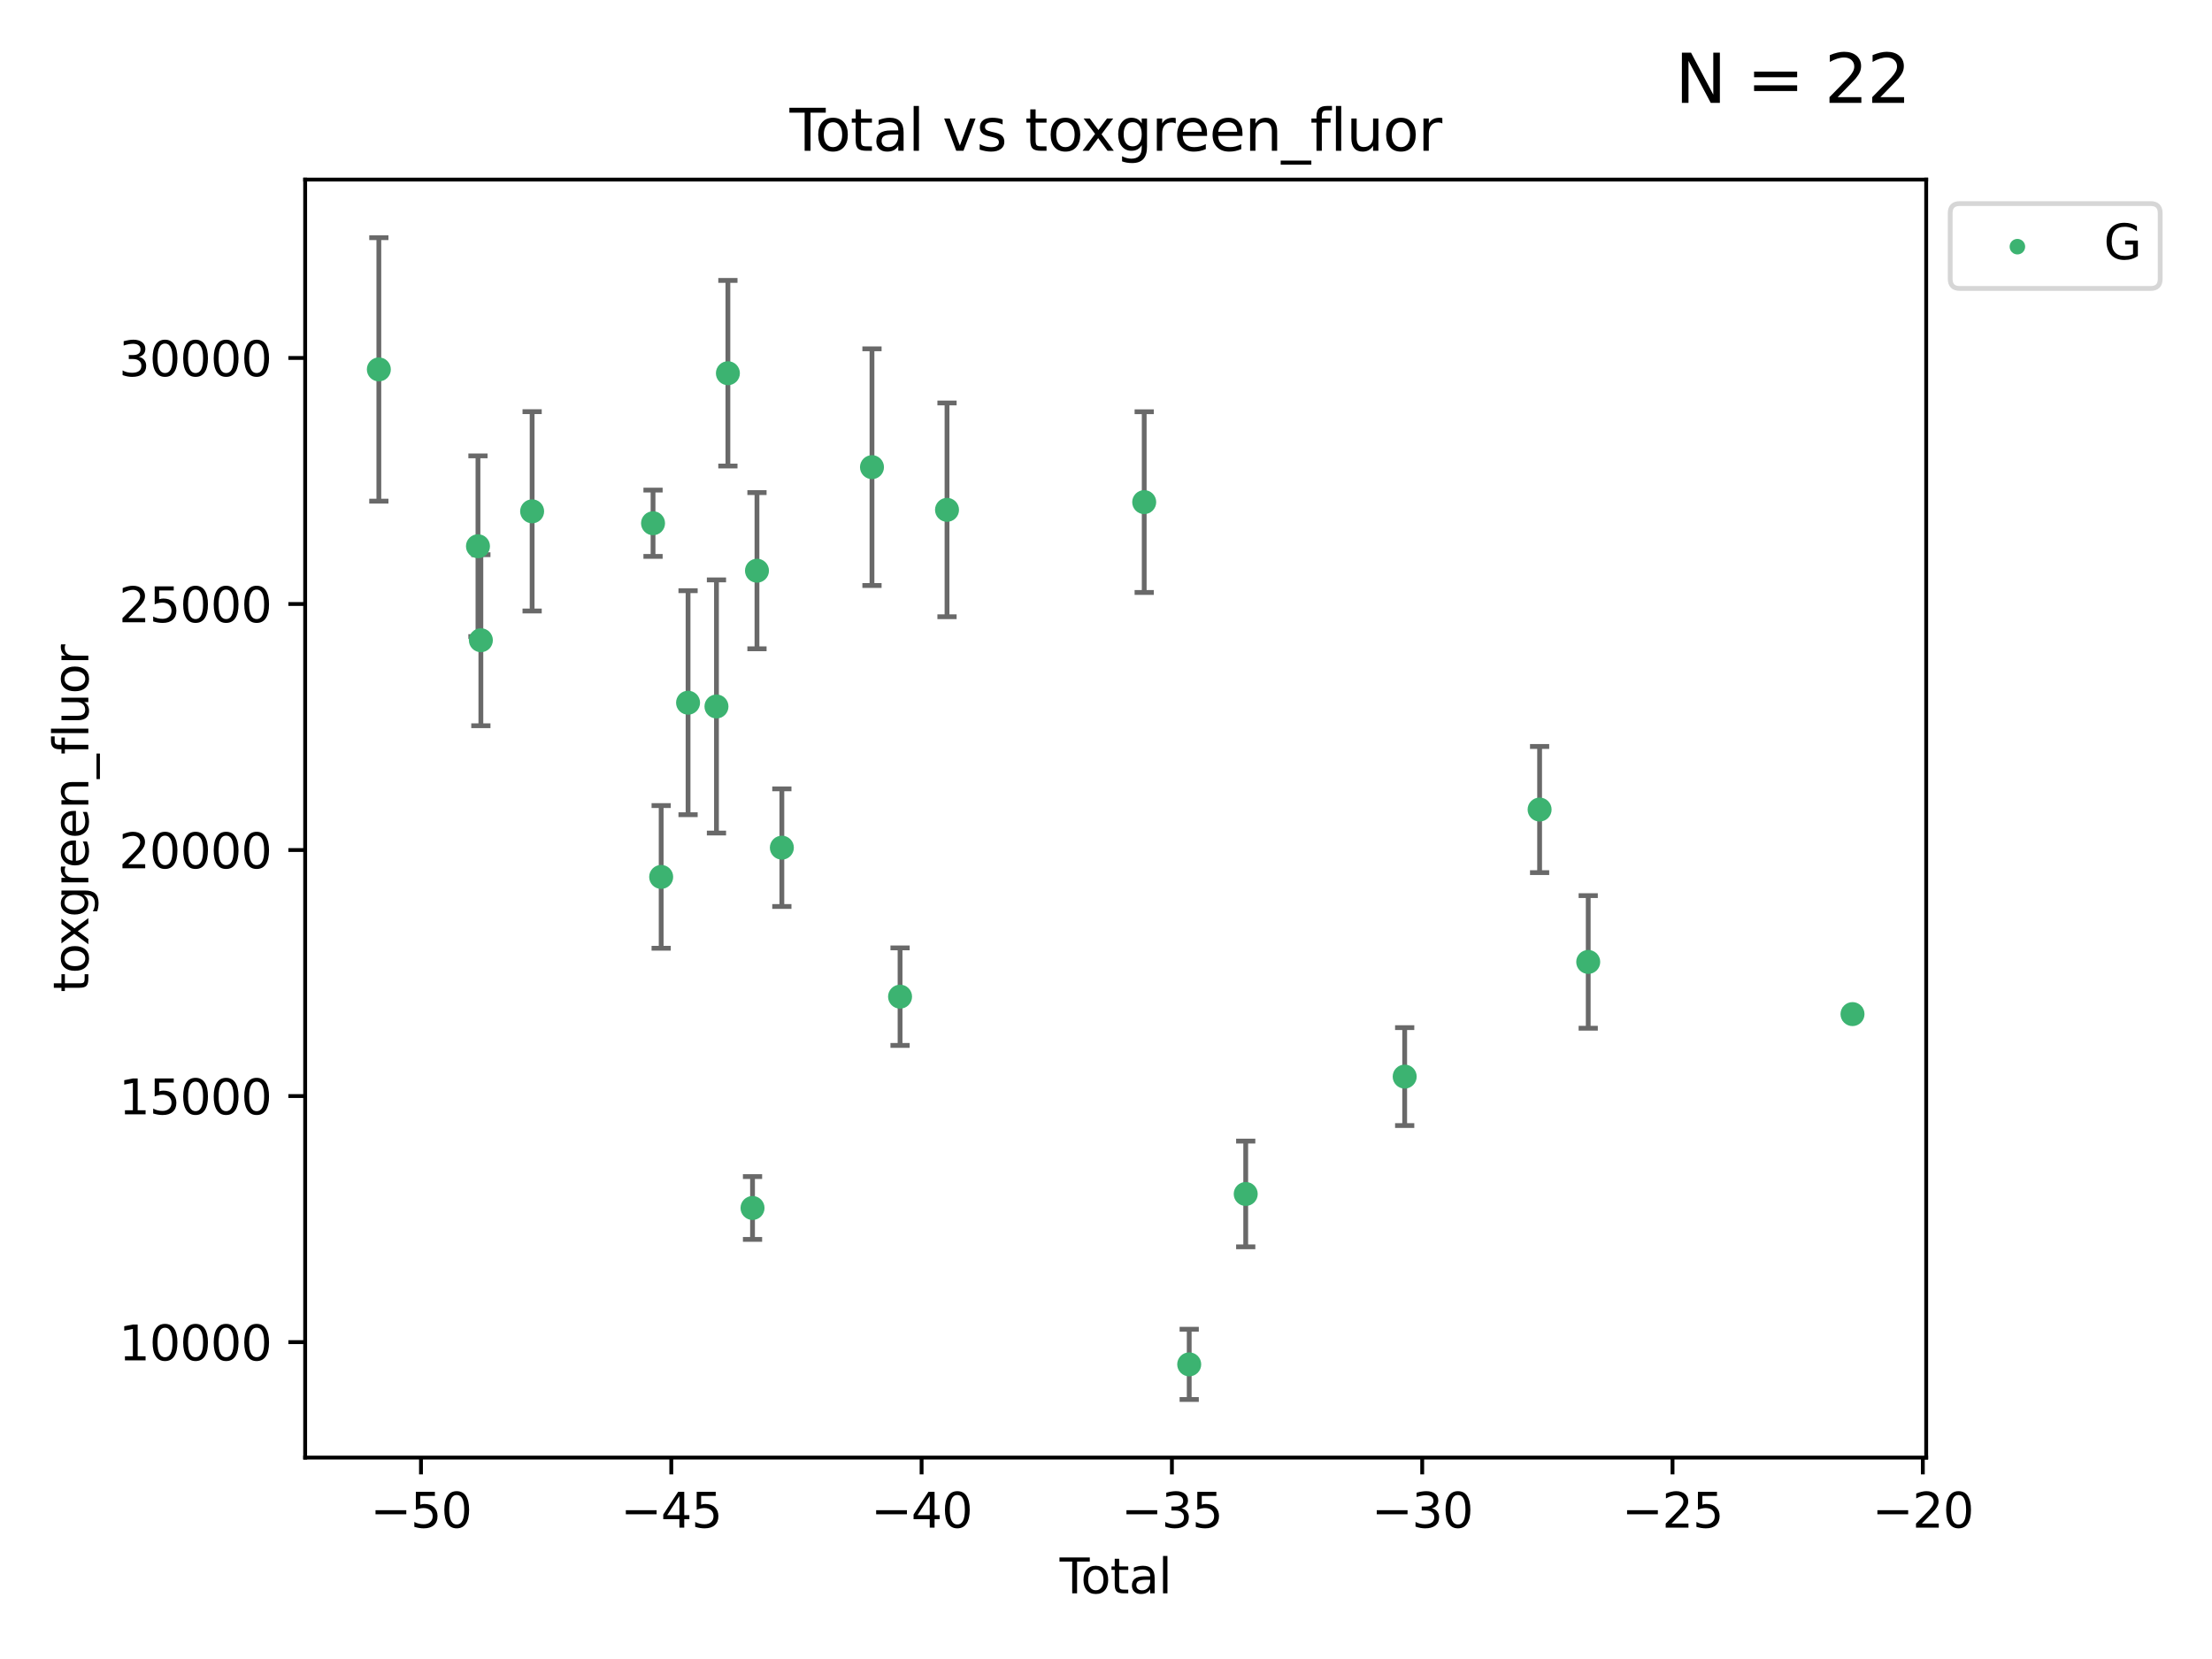 <?xml version="1.0" encoding="utf-8" standalone="no"?>
<!DOCTYPE svg PUBLIC "-//W3C//DTD SVG 1.1//EN"
  "http://www.w3.org/Graphics/SVG/1.1/DTD/svg11.dtd">
<svg xmlns:xlink="http://www.w3.org/1999/xlink" width="460.8pt" height="345.6pt" viewBox="0 0 460.8 345.6" xmlns="http://www.w3.org/2000/svg" version="1.1">
 <defs>
  <style type="text/css">*{stroke-linejoin: round; stroke-linecap: butt}</style>
 </defs>
 <g id="figure_1">
  <g id="patch_1">
   <path d="M 0 345.6 
L 460.8 345.6 
L 460.8 0 
L 0 0 
z
" style="fill: #ffffff"/>
  </g>
  <g id="axes_1">
   <g id="patch_2">
    <path d="M 63.571 303.64 
L 401.26 303.64 
L 401.26 37.411 
L 63.571 37.411 
z
" style="fill: #ffffff"/>
   </g>
   <g id="PathCollection_1">
    <defs>
     <path id="m4a938071ae" d="M 0 1.118 
C 0.297 1.118 0.581 1 0.791 0.791 
C 1 0.581 1.118 0.297 1.118 0 
C 1.118 -0.297 1 -0.581 0.791 -0.791 
C 0.581 -1 0.297 -1.118 0 -1.118 
C -0.297 -1.118 -0.581 -1 -0.791 -0.791 
C -1 -0.581 -1.118 -0.297 -1.118 0 
C -1.118 0.297 -1 0.581 -0.791 0.791 
C -0.581 1 -0.297 1.118 0 1.118 
z
" style="stroke: #3cb371"/>
    </defs>
    <g clip-path="url(#p1245dc37d5)">
     <use xlink:href="#m4a938071ae" x="78.921" y="76.955" style="fill: #3cb371; stroke: #3cb371"/>
     <use xlink:href="#m4a938071ae" x="99.569" y="113.79" style="fill: #3cb371; stroke: #3cb371"/>
     <use xlink:href="#m4a938071ae" x="100.174" y="133.369" style="fill: #3cb371; stroke: #3cb371"/>
     <use xlink:href="#m4a938071ae" x="110.851" y="106.518" style="fill: #3cb371; stroke: #3cb371"/>
     <use xlink:href="#m4a938071ae" x="136.04" y="109.001" style="fill: #3cb371; stroke: #3cb371"/>
     <use xlink:href="#m4a938071ae" x="137.734" y="182.678" style="fill: #3cb371; stroke: #3cb371"/>
     <use xlink:href="#m4a938071ae" x="143.336" y="146.385" style="fill: #3cb371; stroke: #3cb371"/>
     <use xlink:href="#m4a938071ae" x="149.253" y="147.171" style="fill: #3cb371; stroke: #3cb371"/>
     <use xlink:href="#m4a938071ae" x="151.634" y="77.75" style="fill: #3cb371; stroke: #3cb371"/>
     <use xlink:href="#m4a938071ae" x="156.765" y="251.644" style="fill: #3cb371; stroke: #3cb371"/>
     <use xlink:href="#m4a938071ae" x="157.691" y="118.887" style="fill: #3cb371; stroke: #3cb371"/>
     <use xlink:href="#m4a938071ae" x="162.876" y="176.584" style="fill: #3cb371; stroke: #3cb371"/>
     <use xlink:href="#m4a938071ae" x="181.65" y="97.316" style="fill: #3cb371; stroke: #3cb371"/>
     <use xlink:href="#m4a938071ae" x="187.499" y="207.621" style="fill: #3cb371; stroke: #3cb371"/>
     <use xlink:href="#m4a938071ae" x="197.28" y="106.209" style="fill: #3cb371; stroke: #3cb371"/>
     <use xlink:href="#m4a938071ae" x="238.359" y="104.6" style="fill: #3cb371; stroke: #3cb371"/>
     <use xlink:href="#m4a938071ae" x="247.734" y="284.221" style="fill: #3cb371; stroke: #3cb371"/>
     <use xlink:href="#m4a938071ae" x="259.506" y="248.727" style="fill: #3cb371; stroke: #3cb371"/>
     <use xlink:href="#m4a938071ae" x="292.621" y="224.275" style="fill: #3cb371; stroke: #3cb371"/>
     <use xlink:href="#m4a938071ae" x="320.728" y="168.645" style="fill: #3cb371; stroke: #3cb371"/>
     <use xlink:href="#m4a938071ae" x="330.855" y="200.387" style="fill: #3cb371; stroke: #3cb371"/>
     <use xlink:href="#m4a938071ae" x="385.911" y="211.256" style="fill: #3cb371; stroke: #3cb371"/>
    </g>
   </g>
   <g id="matplotlib.axis_1">
    <g id="xtick_1">
     <g id="line2d_1">
      <defs>
       <path id="m5a97453322" d="M 0 0 
L 0 3.5 
" style="stroke: #000000; stroke-width: 0.8"/>
      </defs>
      <g>
       <use xlink:href="#m5a97453322" x="87.698" y="303.64" style="stroke: #000000; stroke-width: 0.8"/>
      </g>
     </g>
     <g id="text_1">
      <!-- −50 -->
      <g transform="translate(77.145 318.238) scale(0.1 -0.1)">
       <defs>
        <path id="DejaVuSans-2212" d="M 678 2272 
L 4684 2272 
L 4684 1741 
L 678 1741 
L 678 2272 
z
" transform="scale(0.016)"/>
        <path id="DejaVuSans-35" d="M 691 4666 
L 3169 4666 
L 3169 4134 
L 1269 4134 
L 1269 2991 
Q 1406 3038 1543 3061 
Q 1681 3084 1819 3084 
Q 2600 3084 3056 2656 
Q 3513 2228 3513 1497 
Q 3513 744 3044 326 
Q 2575 -91 1722 -91 
Q 1428 -91 1123 -41 
Q 819 9 494 109 
L 494 744 
Q 775 591 1075 516 
Q 1375 441 1709 441 
Q 2250 441 2565 725 
Q 2881 1009 2881 1497 
Q 2881 1984 2565 2268 
Q 2250 2553 1709 2553 
Q 1456 2553 1204 2497 
Q 953 2441 691 2322 
L 691 4666 
z
" transform="scale(0.016)"/>
        <path id="DejaVuSans-30" d="M 2034 4250 
Q 1547 4250 1301 3770 
Q 1056 3291 1056 2328 
Q 1056 1369 1301 889 
Q 1547 409 2034 409 
Q 2525 409 2770 889 
Q 3016 1369 3016 2328 
Q 3016 3291 2770 3770 
Q 2525 4250 2034 4250 
z
M 2034 4750 
Q 2819 4750 3233 4129 
Q 3647 3509 3647 2328 
Q 3647 1150 3233 529 
Q 2819 -91 2034 -91 
Q 1250 -91 836 529 
Q 422 1150 422 2328 
Q 422 3509 836 4129 
Q 1250 4750 2034 4750 
z
" transform="scale(0.016)"/>
       </defs>
       <use xlink:href="#DejaVuSans-2212"/>
       <use xlink:href="#DejaVuSans-35" x="83.789"/>
       <use xlink:href="#DejaVuSans-30" x="147.412"/>
      </g>
     </g>
    </g>
    <g id="xtick_2">
     <g id="line2d_2">
      <g>
       <use xlink:href="#m5a97453322" x="139.841" y="303.64" style="stroke: #000000; stroke-width: 0.8"/>
      </g>
     </g>
     <g id="text_2">
      <!-- −45 -->
      <g transform="translate(129.289 318.238) scale(0.1 -0.1)">
       <defs>
        <path id="DejaVuSans-34" d="M 2419 4116 
L 825 1625 
L 2419 1625 
L 2419 4116 
z
M 2253 4666 
L 3047 4666 
L 3047 1625 
L 3713 1625 
L 3713 1100 
L 3047 1100 
L 3047 0 
L 2419 0 
L 2419 1100 
L 313 1100 
L 313 1709 
L 2253 4666 
z
" transform="scale(0.016)"/>
       </defs>
       <use xlink:href="#DejaVuSans-2212"/>
       <use xlink:href="#DejaVuSans-34" x="83.789"/>
       <use xlink:href="#DejaVuSans-35" x="147.412"/>
      </g>
     </g>
    </g>
    <g id="xtick_3">
     <g id="line2d_3">
      <g>
       <use xlink:href="#m5a97453322" x="191.985" y="303.64" style="stroke: #000000; stroke-width: 0.8"/>
      </g>
     </g>
     <g id="text_3">
      <!-- −40 -->
      <g transform="translate(181.433 318.238) scale(0.1 -0.1)">
       <use xlink:href="#DejaVuSans-2212"/>
       <use xlink:href="#DejaVuSans-34" x="83.789"/>
       <use xlink:href="#DejaVuSans-30" x="147.412"/>
      </g>
     </g>
    </g>
    <g id="xtick_4">
     <g id="line2d_4">
      <g>
       <use xlink:href="#m5a97453322" x="244.129" y="303.64" style="stroke: #000000; stroke-width: 0.8"/>
      </g>
     </g>
     <g id="text_4">
      <!-- −35 -->
      <g transform="translate(233.577 318.238) scale(0.1 -0.1)">
       <defs>
        <path id="DejaVuSans-33" d="M 2597 2516 
Q 3050 2419 3304 2112 
Q 3559 1806 3559 1356 
Q 3559 666 3084 287 
Q 2609 -91 1734 -91 
Q 1441 -91 1130 -33 
Q 819 25 488 141 
L 488 750 
Q 750 597 1062 519 
Q 1375 441 1716 441 
Q 2309 441 2620 675 
Q 2931 909 2931 1356 
Q 2931 1769 2642 2001 
Q 2353 2234 1838 2234 
L 1294 2234 
L 1294 2753 
L 1863 2753 
Q 2328 2753 2575 2939 
Q 2822 3125 2822 3475 
Q 2822 3834 2567 4026 
Q 2313 4219 1838 4219 
Q 1578 4219 1281 4162 
Q 984 4106 628 3988 
L 628 4550 
Q 988 4650 1302 4700 
Q 1616 4750 1894 4750 
Q 2613 4750 3031 4423 
Q 3450 4097 3450 3541 
Q 3450 3153 3228 2886 
Q 3006 2619 2597 2516 
z
" transform="scale(0.016)"/>
       </defs>
       <use xlink:href="#DejaVuSans-2212"/>
       <use xlink:href="#DejaVuSans-33" x="83.789"/>
       <use xlink:href="#DejaVuSans-35" x="147.412"/>
      </g>
     </g>
    </g>
    <g id="xtick_5">
     <g id="line2d_5">
      <g>
       <use xlink:href="#m5a97453322" x="296.273" y="303.64" style="stroke: #000000; stroke-width: 0.8"/>
      </g>
     </g>
     <g id="text_5">
      <!-- −30 -->
      <g transform="translate(285.721 318.238) scale(0.1 -0.1)">
       <use xlink:href="#DejaVuSans-2212"/>
       <use xlink:href="#DejaVuSans-33" x="83.789"/>
       <use xlink:href="#DejaVuSans-30" x="147.412"/>
      </g>
     </g>
    </g>
    <g id="xtick_6">
     <g id="line2d_6">
      <g>
       <use xlink:href="#m5a97453322" x="348.417" y="303.64" style="stroke: #000000; stroke-width: 0.8"/>
      </g>
     </g>
     <g id="text_6">
      <!-- −25 -->
      <g transform="translate(337.865 318.238) scale(0.1 -0.1)">
       <defs>
        <path id="DejaVuSans-32" d="M 1228 531 
L 3431 531 
L 3431 0 
L 469 0 
L 469 531 
Q 828 903 1448 1529 
Q 2069 2156 2228 2338 
Q 2531 2678 2651 2914 
Q 2772 3150 2772 3378 
Q 2772 3750 2511 3984 
Q 2250 4219 1831 4219 
Q 1534 4219 1204 4116 
Q 875 4013 500 3803 
L 500 4441 
Q 881 4594 1212 4672 
Q 1544 4750 1819 4750 
Q 2544 4750 2975 4387 
Q 3406 4025 3406 3419 
Q 3406 3131 3298 2873 
Q 3191 2616 2906 2266 
Q 2828 2175 2409 1742 
Q 1991 1309 1228 531 
z
" transform="scale(0.016)"/>
       </defs>
       <use xlink:href="#DejaVuSans-2212"/>
       <use xlink:href="#DejaVuSans-32" x="83.789"/>
       <use xlink:href="#DejaVuSans-35" x="147.412"/>
      </g>
     </g>
    </g>
    <g id="xtick_7">
     <g id="line2d_7">
      <g>
       <use xlink:href="#m5a97453322" x="400.561" y="303.64" style="stroke: #000000; stroke-width: 0.8"/>
      </g>
     </g>
     <g id="text_7">
      <!-- −20 -->
      <g transform="translate(390.009 318.238) scale(0.1 -0.1)">
       <use xlink:href="#DejaVuSans-2212"/>
       <use xlink:href="#DejaVuSans-32" x="83.789"/>
       <use xlink:href="#DejaVuSans-30" x="147.412"/>
      </g>
     </g>
    </g>
    <g id="text_8">
     <!-- Total -->
     <g transform="translate(220.739 331.917) scale(0.1 -0.1)">
      <defs>
       <path id="DejaVuSans-54" d="M -19 4666 
L 3928 4666 
L 3928 4134 
L 2272 4134 
L 2272 0 
L 1638 0 
L 1638 4134 
L -19 4134 
L -19 4666 
z
" transform="scale(0.016)"/>
       <path id="DejaVuSans-6f" d="M 1959 3097 
Q 1497 3097 1228 2736 
Q 959 2375 959 1747 
Q 959 1119 1226 758 
Q 1494 397 1959 397 
Q 2419 397 2687 759 
Q 2956 1122 2956 1747 
Q 2956 2369 2687 2733 
Q 2419 3097 1959 3097 
z
M 1959 3584 
Q 2709 3584 3137 3096 
Q 3566 2609 3566 1747 
Q 3566 888 3137 398 
Q 2709 -91 1959 -91 
Q 1206 -91 779 398 
Q 353 888 353 1747 
Q 353 2609 779 3096 
Q 1206 3584 1959 3584 
z
" transform="scale(0.016)"/>
       <path id="DejaVuSans-74" d="M 1172 4494 
L 1172 3500 
L 2356 3500 
L 2356 3053 
L 1172 3053 
L 1172 1153 
Q 1172 725 1289 603 
Q 1406 481 1766 481 
L 2356 481 
L 2356 0 
L 1766 0 
Q 1100 0 847 248 
Q 594 497 594 1153 
L 594 3053 
L 172 3053 
L 172 3500 
L 594 3500 
L 594 4494 
L 1172 4494 
z
" transform="scale(0.016)"/>
       <path id="DejaVuSans-61" d="M 2194 1759 
Q 1497 1759 1228 1600 
Q 959 1441 959 1056 
Q 959 750 1161 570 
Q 1363 391 1709 391 
Q 2188 391 2477 730 
Q 2766 1069 2766 1631 
L 2766 1759 
L 2194 1759 
z
M 3341 1997 
L 3341 0 
L 2766 0 
L 2766 531 
Q 2569 213 2275 61 
Q 1981 -91 1556 -91 
Q 1019 -91 701 211 
Q 384 513 384 1019 
Q 384 1609 779 1909 
Q 1175 2209 1959 2209 
L 2766 2209 
L 2766 2266 
Q 2766 2663 2505 2880 
Q 2244 3097 1772 3097 
Q 1472 3097 1187 3025 
Q 903 2953 641 2809 
L 641 3341 
Q 956 3463 1253 3523 
Q 1550 3584 1831 3584 
Q 2591 3584 2966 3190 
Q 3341 2797 3341 1997 
z
" transform="scale(0.016)"/>
       <path id="DejaVuSans-6c" d="M 603 4863 
L 1178 4863 
L 1178 0 
L 603 0 
L 603 4863 
z
" transform="scale(0.016)"/>
      </defs>
      <use xlink:href="#DejaVuSans-54"/>
      <use xlink:href="#DejaVuSans-6f" x="44.084"/>
      <use xlink:href="#DejaVuSans-74" x="105.266"/>
      <use xlink:href="#DejaVuSans-61" x="144.475"/>
      <use xlink:href="#DejaVuSans-6c" x="205.754"/>
     </g>
    </g>
   </g>
   <g id="matplotlib.axis_2">
    <g id="ytick_1">
     <g id="line2d_8">
      <defs>
       <path id="m5a79029cb0" d="M 0 0 
L -3.5 0 
" style="stroke: #000000; stroke-width: 0.8"/>
      </defs>
      <g>
       <use xlink:href="#m5a79029cb0" x="63.571" y="279.589" style="stroke: #000000; stroke-width: 0.8"/>
      </g>
     </g>
     <g id="text_9">
      <!-- 10000 -->
      <g transform="translate(24.759 283.388) scale(0.1 -0.1)">
       <defs>
        <path id="DejaVuSans-31" d="M 794 531 
L 1825 531 
L 1825 4091 
L 703 3866 
L 703 4441 
L 1819 4666 
L 2450 4666 
L 2450 531 
L 3481 531 
L 3481 0 
L 794 0 
L 794 531 
z
" transform="scale(0.016)"/>
       </defs>
       <use xlink:href="#DejaVuSans-31"/>
       <use xlink:href="#DejaVuSans-30" x="63.623"/>
       <use xlink:href="#DejaVuSans-30" x="127.246"/>
       <use xlink:href="#DejaVuSans-30" x="190.869"/>
       <use xlink:href="#DejaVuSans-30" x="254.492"/>
      </g>
     </g>
    </g>
    <g id="ytick_2">
     <g id="line2d_9">
      <g>
       <use xlink:href="#m5a79029cb0" x="63.571" y="228.333" style="stroke: #000000; stroke-width: 0.8"/>
      </g>
     </g>
     <g id="text_10">
      <!-- 15000 -->
      <g transform="translate(24.759 232.132) scale(0.1 -0.1)">
       <use xlink:href="#DejaVuSans-31"/>
       <use xlink:href="#DejaVuSans-35" x="63.623"/>
       <use xlink:href="#DejaVuSans-30" x="127.246"/>
       <use xlink:href="#DejaVuSans-30" x="190.869"/>
       <use xlink:href="#DejaVuSans-30" x="254.492"/>
      </g>
     </g>
    </g>
    <g id="ytick_3">
     <g id="line2d_10">
      <g>
       <use xlink:href="#m5a79029cb0" x="63.571" y="177.077" style="stroke: #000000; stroke-width: 0.8"/>
      </g>
     </g>
     <g id="text_11">
      <!-- 20000 -->
      <g transform="translate(24.759 180.877) scale(0.1 -0.1)">
       <use xlink:href="#DejaVuSans-32"/>
       <use xlink:href="#DejaVuSans-30" x="63.623"/>
       <use xlink:href="#DejaVuSans-30" x="127.246"/>
       <use xlink:href="#DejaVuSans-30" x="190.869"/>
       <use xlink:href="#DejaVuSans-30" x="254.492"/>
      </g>
     </g>
    </g>
    <g id="ytick_4">
     <g id="line2d_11">
      <g>
       <use xlink:href="#m5a79029cb0" x="63.571" y="125.821" style="stroke: #000000; stroke-width: 0.8"/>
      </g>
     </g>
     <g id="text_12">
      <!-- 25000 -->
      <g transform="translate(24.759 129.621) scale(0.1 -0.1)">
       <use xlink:href="#DejaVuSans-32"/>
       <use xlink:href="#DejaVuSans-35" x="63.623"/>
       <use xlink:href="#DejaVuSans-30" x="127.246"/>
       <use xlink:href="#DejaVuSans-30" x="190.869"/>
       <use xlink:href="#DejaVuSans-30" x="254.492"/>
      </g>
     </g>
    </g>
    <g id="ytick_5">
     <g id="line2d_12">
      <g>
       <use xlink:href="#m5a79029cb0" x="63.571" y="74.565" style="stroke: #000000; stroke-width: 0.8"/>
      </g>
     </g>
     <g id="text_13">
      <!-- 30000 -->
      <g transform="translate(24.759 78.365) scale(0.1 -0.1)">
       <use xlink:href="#DejaVuSans-33"/>
       <use xlink:href="#DejaVuSans-30" x="63.623"/>
       <use xlink:href="#DejaVuSans-30" x="127.246"/>
       <use xlink:href="#DejaVuSans-30" x="190.869"/>
       <use xlink:href="#DejaVuSans-30" x="254.492"/>
      </g>
     </g>
    </g>
    <g id="text_14">
     <!-- toxgreen_fluor -->
     <g transform="translate(18.401 206.72) rotate(-90) scale(0.1 -0.1)">
      <defs>
       <path id="DejaVuSans-78" d="M 3513 3500 
L 2247 1797 
L 3578 0 
L 2900 0 
L 1881 1375 
L 863 0 
L 184 0 
L 1544 1831 
L 300 3500 
L 978 3500 
L 1906 2253 
L 2834 3500 
L 3513 3500 
z
" transform="scale(0.016)"/>
       <path id="DejaVuSans-67" d="M 2906 1791 
Q 2906 2416 2648 2759 
Q 2391 3103 1925 3103 
Q 1463 3103 1205 2759 
Q 947 2416 947 1791 
Q 947 1169 1205 825 
Q 1463 481 1925 481 
Q 2391 481 2648 825 
Q 2906 1169 2906 1791 
z
M 3481 434 
Q 3481 -459 3084 -895 
Q 2688 -1331 1869 -1331 
Q 1566 -1331 1297 -1286 
Q 1028 -1241 775 -1147 
L 775 -588 
Q 1028 -725 1275 -790 
Q 1522 -856 1778 -856 
Q 2344 -856 2625 -561 
Q 2906 -266 2906 331 
L 2906 616 
Q 2728 306 2450 153 
Q 2172 0 1784 0 
Q 1141 0 747 490 
Q 353 981 353 1791 
Q 353 2603 747 3093 
Q 1141 3584 1784 3584 
Q 2172 3584 2450 3431 
Q 2728 3278 2906 2969 
L 2906 3500 
L 3481 3500 
L 3481 434 
z
" transform="scale(0.016)"/>
       <path id="DejaVuSans-72" d="M 2631 2963 
Q 2534 3019 2420 3045 
Q 2306 3072 2169 3072 
Q 1681 3072 1420 2755 
Q 1159 2438 1159 1844 
L 1159 0 
L 581 0 
L 581 3500 
L 1159 3500 
L 1159 2956 
Q 1341 3275 1631 3429 
Q 1922 3584 2338 3584 
Q 2397 3584 2469 3576 
Q 2541 3569 2628 3553 
L 2631 2963 
z
" transform="scale(0.016)"/>
       <path id="DejaVuSans-65" d="M 3597 1894 
L 3597 1613 
L 953 1613 
Q 991 1019 1311 708 
Q 1631 397 2203 397 
Q 2534 397 2845 478 
Q 3156 559 3463 722 
L 3463 178 
Q 3153 47 2828 -22 
Q 2503 -91 2169 -91 
Q 1331 -91 842 396 
Q 353 884 353 1716 
Q 353 2575 817 3079 
Q 1281 3584 2069 3584 
Q 2775 3584 3186 3129 
Q 3597 2675 3597 1894 
z
M 3022 2063 
Q 3016 2534 2758 2815 
Q 2500 3097 2075 3097 
Q 1594 3097 1305 2825 
Q 1016 2553 972 2059 
L 3022 2063 
z
" transform="scale(0.016)"/>
       <path id="DejaVuSans-6e" d="M 3513 2113 
L 3513 0 
L 2938 0 
L 2938 2094 
Q 2938 2591 2744 2837 
Q 2550 3084 2163 3084 
Q 1697 3084 1428 2787 
Q 1159 2491 1159 1978 
L 1159 0 
L 581 0 
L 581 3500 
L 1159 3500 
L 1159 2956 
Q 1366 3272 1645 3428 
Q 1925 3584 2291 3584 
Q 2894 3584 3203 3211 
Q 3513 2838 3513 2113 
z
" transform="scale(0.016)"/>
       <path id="DejaVuSans-5f" d="M 3263 -1063 
L 3263 -1509 
L -63 -1509 
L -63 -1063 
L 3263 -1063 
z
" transform="scale(0.016)"/>
       <path id="DejaVuSans-66" d="M 2375 4863 
L 2375 4384 
L 1825 4384 
Q 1516 4384 1395 4259 
Q 1275 4134 1275 3809 
L 1275 3500 
L 2222 3500 
L 2222 3053 
L 1275 3053 
L 1275 0 
L 697 0 
L 697 3053 
L 147 3053 
L 147 3500 
L 697 3500 
L 697 3744 
Q 697 4328 969 4595 
Q 1241 4863 1831 4863 
L 2375 4863 
z
" transform="scale(0.016)"/>
       <path id="DejaVuSans-75" d="M 544 1381 
L 544 3500 
L 1119 3500 
L 1119 1403 
Q 1119 906 1312 657 
Q 1506 409 1894 409 
Q 2359 409 2629 706 
Q 2900 1003 2900 1516 
L 2900 3500 
L 3475 3500 
L 3475 0 
L 2900 0 
L 2900 538 
Q 2691 219 2414 64 
Q 2138 -91 1772 -91 
Q 1169 -91 856 284 
Q 544 659 544 1381 
z
M 1991 3584 
L 1991 3584 
z
" transform="scale(0.016)"/>
      </defs>
      <use xlink:href="#DejaVuSans-74"/>
      <use xlink:href="#DejaVuSans-6f" x="39.209"/>
      <use xlink:href="#DejaVuSans-78" x="97.266"/>
      <use xlink:href="#DejaVuSans-67" x="156.445"/>
      <use xlink:href="#DejaVuSans-72" x="219.922"/>
      <use xlink:href="#DejaVuSans-65" x="258.785"/>
      <use xlink:href="#DejaVuSans-65" x="320.309"/>
      <use xlink:href="#DejaVuSans-6e" x="381.832"/>
      <use xlink:href="#DejaVuSans-5f" x="445.211"/>
      <use xlink:href="#DejaVuSans-66" x="495.211"/>
      <use xlink:href="#DejaVuSans-6c" x="530.416"/>
      <use xlink:href="#DejaVuSans-75" x="558.199"/>
      <use xlink:href="#DejaVuSans-6f" x="621.578"/>
      <use xlink:href="#DejaVuSans-72" x="682.76"/>
     </g>
    </g>
   </g>
   <g id="LineCollection_1">
    <path d="M 78.921 104.398 
L 78.921 49.513 
" clip-path="url(#p1245dc37d5)" style="fill: none; stroke: #696969"/>
    <path d="M 99.569 132.613 
L 99.569 94.967 
" clip-path="url(#p1245dc37d5)" style="fill: none; stroke: #696969"/>
    <path d="M 100.174 151.185 
L 100.174 115.552 
" clip-path="url(#p1245dc37d5)" style="fill: none; stroke: #696969"/>
    <path d="M 110.851 127.279 
L 110.851 85.757 
" clip-path="url(#p1245dc37d5)" style="fill: none; stroke: #696969"/>
    <path d="M 136.04 115.903 
L 136.04 102.099 
" clip-path="url(#p1245dc37d5)" style="fill: none; stroke: #696969"/>
    <path d="M 137.734 197.538 
L 137.734 167.819 
" clip-path="url(#p1245dc37d5)" style="fill: none; stroke: #696969"/>
    <path d="M 143.336 169.719 
L 143.336 123.051 
" clip-path="url(#p1245dc37d5)" style="fill: none; stroke: #696969"/>
    <path d="M 149.253 173.538 
L 149.253 120.804 
" clip-path="url(#p1245dc37d5)" style="fill: none; stroke: #696969"/>
    <path d="M 151.634 97.084 
L 151.634 58.416 
" clip-path="url(#p1245dc37d5)" style="fill: none; stroke: #696969"/>
    <path d="M 156.765 258.189 
L 156.765 245.099 
" clip-path="url(#p1245dc37d5)" style="fill: none; stroke: #696969"/>
    <path d="M 157.691 135.155 
L 157.691 102.618 
" clip-path="url(#p1245dc37d5)" style="fill: none; stroke: #696969"/>
    <path d="M 162.876 188.832 
L 162.876 164.336 
" clip-path="url(#p1245dc37d5)" style="fill: none; stroke: #696969"/>
    <path d="M 181.65 121.97 
L 181.65 72.662 
" clip-path="url(#p1245dc37d5)" style="fill: none; stroke: #696969"/>
    <path d="M 187.499 217.781 
L 187.499 197.461 
" clip-path="url(#p1245dc37d5)" style="fill: none; stroke: #696969"/>
    <path d="M 197.28 128.475 
L 197.28 83.944 
" clip-path="url(#p1245dc37d5)" style="fill: none; stroke: #696969"/>
    <path d="M 238.359 123.421 
L 238.359 85.779 
" clip-path="url(#p1245dc37d5)" style="fill: none; stroke: #696969"/>
    <path d="M 247.734 291.539 
L 247.734 276.904 
" clip-path="url(#p1245dc37d5)" style="fill: none; stroke: #696969"/>
    <path d="M 259.506 259.741 
L 259.506 237.712 
" clip-path="url(#p1245dc37d5)" style="fill: none; stroke: #696969"/>
    <path d="M 292.621 234.474 
L 292.621 214.077 
" clip-path="url(#p1245dc37d5)" style="fill: none; stroke: #696969"/>
    <path d="M 320.728 181.785 
L 320.728 155.504 
" clip-path="url(#p1245dc37d5)" style="fill: none; stroke: #696969"/>
    <path d="M 330.855 214.197 
L 330.855 186.577 
" clip-path="url(#p1245dc37d5)" style="fill: none; stroke: #696969"/>
    <path d="M 385.911 212.211 
L 385.911 210.3 
" clip-path="url(#p1245dc37d5)" style="fill: none; stroke: #696969"/>
   </g>
   <g id="line2d_13">
    <defs>
     <path id="m463da9b45e" d="M 2 0 
L -2 -0 
" style="stroke: #696969"/>
    </defs>
    <g clip-path="url(#p1245dc37d5)">
     <use xlink:href="#m463da9b45e" x="78.921" y="104.398" style="fill: #696969; stroke: #696969"/>
     <use xlink:href="#m463da9b45e" x="99.569" y="132.613" style="fill: #696969; stroke: #696969"/>
     <use xlink:href="#m463da9b45e" x="100.174" y="151.185" style="fill: #696969; stroke: #696969"/>
     <use xlink:href="#m463da9b45e" x="110.851" y="127.279" style="fill: #696969; stroke: #696969"/>
     <use xlink:href="#m463da9b45e" x="136.04" y="115.903" style="fill: #696969; stroke: #696969"/>
     <use xlink:href="#m463da9b45e" x="137.734" y="197.538" style="fill: #696969; stroke: #696969"/>
     <use xlink:href="#m463da9b45e" x="143.336" y="169.719" style="fill: #696969; stroke: #696969"/>
     <use xlink:href="#m463da9b45e" x="149.253" y="173.538" style="fill: #696969; stroke: #696969"/>
     <use xlink:href="#m463da9b45e" x="151.634" y="97.084" style="fill: #696969; stroke: #696969"/>
     <use xlink:href="#m463da9b45e" x="156.765" y="258.189" style="fill: #696969; stroke: #696969"/>
     <use xlink:href="#m463da9b45e" x="157.691" y="135.155" style="fill: #696969; stroke: #696969"/>
     <use xlink:href="#m463da9b45e" x="162.876" y="188.832" style="fill: #696969; stroke: #696969"/>
     <use xlink:href="#m463da9b45e" x="181.65" y="121.97" style="fill: #696969; stroke: #696969"/>
     <use xlink:href="#m463da9b45e" x="187.499" y="217.781" style="fill: #696969; stroke: #696969"/>
     <use xlink:href="#m463da9b45e" x="197.28" y="128.475" style="fill: #696969; stroke: #696969"/>
     <use xlink:href="#m463da9b45e" x="238.359" y="123.421" style="fill: #696969; stroke: #696969"/>
     <use xlink:href="#m463da9b45e" x="247.734" y="291.539" style="fill: #696969; stroke: #696969"/>
     <use xlink:href="#m463da9b45e" x="259.506" y="259.741" style="fill: #696969; stroke: #696969"/>
     <use xlink:href="#m463da9b45e" x="292.621" y="234.474" style="fill: #696969; stroke: #696969"/>
     <use xlink:href="#m463da9b45e" x="320.728" y="181.785" style="fill: #696969; stroke: #696969"/>
     <use xlink:href="#m463da9b45e" x="330.855" y="214.197" style="fill: #696969; stroke: #696969"/>
     <use xlink:href="#m463da9b45e" x="385.911" y="212.211" style="fill: #696969; stroke: #696969"/>
    </g>
   </g>
   <g id="line2d_14">
    <g clip-path="url(#p1245dc37d5)">
     <use xlink:href="#m463da9b45e" x="78.921" y="49.513" style="fill: #696969; stroke: #696969"/>
     <use xlink:href="#m463da9b45e" x="99.569" y="94.967" style="fill: #696969; stroke: #696969"/>
     <use xlink:href="#m463da9b45e" x="100.174" y="115.552" style="fill: #696969; stroke: #696969"/>
     <use xlink:href="#m463da9b45e" x="110.851" y="85.757" style="fill: #696969; stroke: #696969"/>
     <use xlink:href="#m463da9b45e" x="136.04" y="102.099" style="fill: #696969; stroke: #696969"/>
     <use xlink:href="#m463da9b45e" x="137.734" y="167.819" style="fill: #696969; stroke: #696969"/>
     <use xlink:href="#m463da9b45e" x="143.336" y="123.051" style="fill: #696969; stroke: #696969"/>
     <use xlink:href="#m463da9b45e" x="149.253" y="120.804" style="fill: #696969; stroke: #696969"/>
     <use xlink:href="#m463da9b45e" x="151.634" y="58.416" style="fill: #696969; stroke: #696969"/>
     <use xlink:href="#m463da9b45e" x="156.765" y="245.099" style="fill: #696969; stroke: #696969"/>
     <use xlink:href="#m463da9b45e" x="157.691" y="102.618" style="fill: #696969; stroke: #696969"/>
     <use xlink:href="#m463da9b45e" x="162.876" y="164.336" style="fill: #696969; stroke: #696969"/>
     <use xlink:href="#m463da9b45e" x="181.65" y="72.662" style="fill: #696969; stroke: #696969"/>
     <use xlink:href="#m463da9b45e" x="187.499" y="197.461" style="fill: #696969; stroke: #696969"/>
     <use xlink:href="#m463da9b45e" x="197.28" y="83.944" style="fill: #696969; stroke: #696969"/>
     <use xlink:href="#m463da9b45e" x="238.359" y="85.779" style="fill: #696969; stroke: #696969"/>
     <use xlink:href="#m463da9b45e" x="247.734" y="276.904" style="fill: #696969; stroke: #696969"/>
     <use xlink:href="#m463da9b45e" x="259.506" y="237.712" style="fill: #696969; stroke: #696969"/>
     <use xlink:href="#m463da9b45e" x="292.621" y="214.077" style="fill: #696969; stroke: #696969"/>
     <use xlink:href="#m463da9b45e" x="320.728" y="155.504" style="fill: #696969; stroke: #696969"/>
     <use xlink:href="#m463da9b45e" x="330.855" y="186.577" style="fill: #696969; stroke: #696969"/>
     <use xlink:href="#m463da9b45e" x="385.911" y="210.3" style="fill: #696969; stroke: #696969"/>
    </g>
   </g>
   <g id="line2d_15">
    <defs>
     <path id="m7c5f56c694" d="M 0 2 
C 0.53 2 1.039 1.789 1.414 1.414 
C 1.789 1.039 2 0.53 2 0 
C 2 -0.53 1.789 -1.039 1.414 -1.414 
C 1.039 -1.789 0.53 -2 0 -2 
C -0.53 -2 -1.039 -1.789 -1.414 -1.414 
C -1.789 -1.039 -2 -0.53 -2 0 
C -2 0.53 -1.789 1.039 -1.414 1.414 
C -1.039 1.789 -0.53 2 0 2 
z
" style="stroke: #3cb371"/>
    </defs>
    <g clip-path="url(#p1245dc37d5)">
     <use xlink:href="#m7c5f56c694" x="78.921" y="76.955" style="fill: #3cb371; stroke: #3cb371"/>
     <use xlink:href="#m7c5f56c694" x="99.569" y="113.79" style="fill: #3cb371; stroke: #3cb371"/>
     <use xlink:href="#m7c5f56c694" x="100.174" y="133.369" style="fill: #3cb371; stroke: #3cb371"/>
     <use xlink:href="#m7c5f56c694" x="110.851" y="106.518" style="fill: #3cb371; stroke: #3cb371"/>
     <use xlink:href="#m7c5f56c694" x="136.04" y="109.001" style="fill: #3cb371; stroke: #3cb371"/>
     <use xlink:href="#m7c5f56c694" x="137.734" y="182.678" style="fill: #3cb371; stroke: #3cb371"/>
     <use xlink:href="#m7c5f56c694" x="143.336" y="146.385" style="fill: #3cb371; stroke: #3cb371"/>
     <use xlink:href="#m7c5f56c694" x="149.253" y="147.171" style="fill: #3cb371; stroke: #3cb371"/>
     <use xlink:href="#m7c5f56c694" x="151.634" y="77.75" style="fill: #3cb371; stroke: #3cb371"/>
     <use xlink:href="#m7c5f56c694" x="156.765" y="251.644" style="fill: #3cb371; stroke: #3cb371"/>
     <use xlink:href="#m7c5f56c694" x="157.691" y="118.887" style="fill: #3cb371; stroke: #3cb371"/>
     <use xlink:href="#m7c5f56c694" x="162.876" y="176.584" style="fill: #3cb371; stroke: #3cb371"/>
     <use xlink:href="#m7c5f56c694" x="181.65" y="97.316" style="fill: #3cb371; stroke: #3cb371"/>
     <use xlink:href="#m7c5f56c694" x="187.499" y="207.621" style="fill: #3cb371; stroke: #3cb371"/>
     <use xlink:href="#m7c5f56c694" x="197.28" y="106.209" style="fill: #3cb371; stroke: #3cb371"/>
     <use xlink:href="#m7c5f56c694" x="238.359" y="104.6" style="fill: #3cb371; stroke: #3cb371"/>
     <use xlink:href="#m7c5f56c694" x="247.734" y="284.221" style="fill: #3cb371; stroke: #3cb371"/>
     <use xlink:href="#m7c5f56c694" x="259.506" y="248.727" style="fill: #3cb371; stroke: #3cb371"/>
     <use xlink:href="#m7c5f56c694" x="292.621" y="224.275" style="fill: #3cb371; stroke: #3cb371"/>
     <use xlink:href="#m7c5f56c694" x="320.728" y="168.645" style="fill: #3cb371; stroke: #3cb371"/>
     <use xlink:href="#m7c5f56c694" x="330.855" y="200.387" style="fill: #3cb371; stroke: #3cb371"/>
     <use xlink:href="#m7c5f56c694" x="385.911" y="211.256" style="fill: #3cb371; stroke: #3cb371"/>
    </g>
   </g>
   <g id="patch_3">
    <path d="M 63.571 303.64 
L 63.571 37.411 
" style="fill: none; stroke: #000000; stroke-width: 0.8; stroke-linejoin: miter; stroke-linecap: square"/>
   </g>
   <g id="patch_4">
    <path d="M 401.26 303.64 
L 401.26 37.411 
" style="fill: none; stroke: #000000; stroke-width: 0.8; stroke-linejoin: miter; stroke-linecap: square"/>
   </g>
   <g id="patch_5">
    <path d="M 63.571 303.64 
L 401.26 303.64 
" style="fill: none; stroke: #000000; stroke-width: 0.8; stroke-linejoin: miter; stroke-linecap: square"/>
   </g>
   <g id="patch_6">
    <path d="M 63.571 37.411 
L 401.26 37.411 
" style="fill: none; stroke: #000000; stroke-width: 0.8; stroke-linejoin: miter; stroke-linecap: square"/>
   </g>
   <g id="text_15">
    <!-- N = 22 -->
    <g transform="translate(348.964 21.426) scale(0.14 -0.14)">
     <defs>
      <path id="DejaVuSans-4e" d="M 628 4666 
L 1478 4666 
L 3547 763 
L 3547 4666 
L 4159 4666 
L 4159 0 
L 3309 0 
L 1241 3903 
L 1241 0 
L 628 0 
L 628 4666 
z
" transform="scale(0.016)"/>
      <path id="DejaVuSans-20" transform="scale(0.016)"/>
      <path id="DejaVuSans-3d" d="M 678 2906 
L 4684 2906 
L 4684 2381 
L 678 2381 
L 678 2906 
z
M 678 1631 
L 4684 1631 
L 4684 1100 
L 678 1100 
L 678 1631 
z
" transform="scale(0.016)"/>
     </defs>
     <use xlink:href="#DejaVuSans-4e"/>
     <use xlink:href="#DejaVuSans-20" x="74.805"/>
     <use xlink:href="#DejaVuSans-3d" x="106.592"/>
     <use xlink:href="#DejaVuSans-20" x="190.381"/>
     <use xlink:href="#DejaVuSans-32" x="222.168"/>
     <use xlink:href="#DejaVuSans-32" x="285.791"/>
    </g>
   </g>
   <g id="text_16">
    <!-- Total vs toxgreen_fluor -->
    <g transform="translate(164.48 31.411) scale(0.12 -0.12)">
     <defs>
      <path id="DejaVuSans-76" d="M 191 3500 
L 800 3500 
L 1894 563 
L 2988 3500 
L 3597 3500 
L 2284 0 
L 1503 0 
L 191 3500 
z
" transform="scale(0.016)"/>
      <path id="DejaVuSans-73" d="M 2834 3397 
L 2834 2853 
Q 2591 2978 2328 3040 
Q 2066 3103 1784 3103 
Q 1356 3103 1142 2972 
Q 928 2841 928 2578 
Q 928 2378 1081 2264 
Q 1234 2150 1697 2047 
L 1894 2003 
Q 2506 1872 2764 1633 
Q 3022 1394 3022 966 
Q 3022 478 2636 193 
Q 2250 -91 1575 -91 
Q 1294 -91 989 -36 
Q 684 19 347 128 
L 347 722 
Q 666 556 975 473 
Q 1284 391 1588 391 
Q 1994 391 2212 530 
Q 2431 669 2431 922 
Q 2431 1156 2273 1281 
Q 2116 1406 1581 1522 
L 1381 1569 
Q 847 1681 609 1914 
Q 372 2147 372 2553 
Q 372 3047 722 3315 
Q 1072 3584 1716 3584 
Q 2034 3584 2315 3537 
Q 2597 3491 2834 3397 
z
" transform="scale(0.016)"/>
     </defs>
     <use xlink:href="#DejaVuSans-54"/>
     <use xlink:href="#DejaVuSans-6f" x="44.084"/>
     <use xlink:href="#DejaVuSans-74" x="105.266"/>
     <use xlink:href="#DejaVuSans-61" x="144.475"/>
     <use xlink:href="#DejaVuSans-6c" x="205.754"/>
     <use xlink:href="#DejaVuSans-20" x="233.537"/>
     <use xlink:href="#DejaVuSans-76" x="265.324"/>
     <use xlink:href="#DejaVuSans-73" x="324.504"/>
     <use xlink:href="#DejaVuSans-20" x="376.604"/>
     <use xlink:href="#DejaVuSans-74" x="408.391"/>
     <use xlink:href="#DejaVuSans-6f" x="447.6"/>
     <use xlink:href="#DejaVuSans-78" x="505.656"/>
     <use xlink:href="#DejaVuSans-67" x="564.836"/>
     <use xlink:href="#DejaVuSans-72" x="628.312"/>
     <use xlink:href="#DejaVuSans-65" x="667.176"/>
     <use xlink:href="#DejaVuSans-65" x="728.699"/>
     <use xlink:href="#DejaVuSans-6e" x="790.223"/>
     <use xlink:href="#DejaVuSans-5f" x="853.602"/>
     <use xlink:href="#DejaVuSans-66" x="903.602"/>
     <use xlink:href="#DejaVuSans-6c" x="938.807"/>
     <use xlink:href="#DejaVuSans-75" x="966.59"/>
     <use xlink:href="#DejaVuSans-6f" x="1029.969"/>
     <use xlink:href="#DejaVuSans-72" x="1091.15"/>
    </g>
   </g>
   <g id="legend_1">
    <g id="patch_7">
     <path d="M 408.26 60.089 
L 448.008 60.089 
Q 450.008 60.089 450.008 58.089 
L 450.008 44.411 
Q 450.008 42.411 448.008 42.411 
L 408.26 42.411 
Q 406.26 42.411 406.26 44.411 
L 406.26 58.089 
Q 406.26 60.089 408.26 60.089 
z
" style="fill: #ffffff; opacity: 0.8; stroke: #cccccc; stroke-linejoin: miter"/>
    </g>
    <g id="PathCollection_2">
     <g>
      <use xlink:href="#m4a938071ae" x="420.26" y="51.385" style="fill: #3cb371; stroke: #3cb371"/>
     </g>
    </g>
    <g id="text_17">
     <!-- G -->
     <g transform="translate(438.26 54.01) scale(0.1 -0.1)">
      <defs>
       <path id="DejaVuSans-47" d="M 3809 666 
L 3809 1919 
L 2778 1919 
L 2778 2438 
L 4434 2438 
L 4434 434 
Q 4069 175 3628 42 
Q 3188 -91 2688 -91 
Q 1594 -91 976 548 
Q 359 1188 359 2328 
Q 359 3472 976 4111 
Q 1594 4750 2688 4750 
Q 3144 4750 3555 4637 
Q 3966 4525 4313 4306 
L 4313 3634 
Q 3963 3931 3569 4081 
Q 3175 4231 2741 4231 
Q 1884 4231 1454 3753 
Q 1025 3275 1025 2328 
Q 1025 1384 1454 906 
Q 1884 428 2741 428 
Q 3075 428 3337 486 
Q 3600 544 3809 666 
z
" transform="scale(0.016)"/>
      </defs>
      <use xlink:href="#DejaVuSans-47"/>
     </g>
    </g>
   </g>
  </g>
 </g>
 <defs>
  <clipPath id="p1245dc37d5">
   <rect x="63.571" y="37.411" width="337.689" height="266.229"/>
  </clipPath>
 </defs>
</svg>
